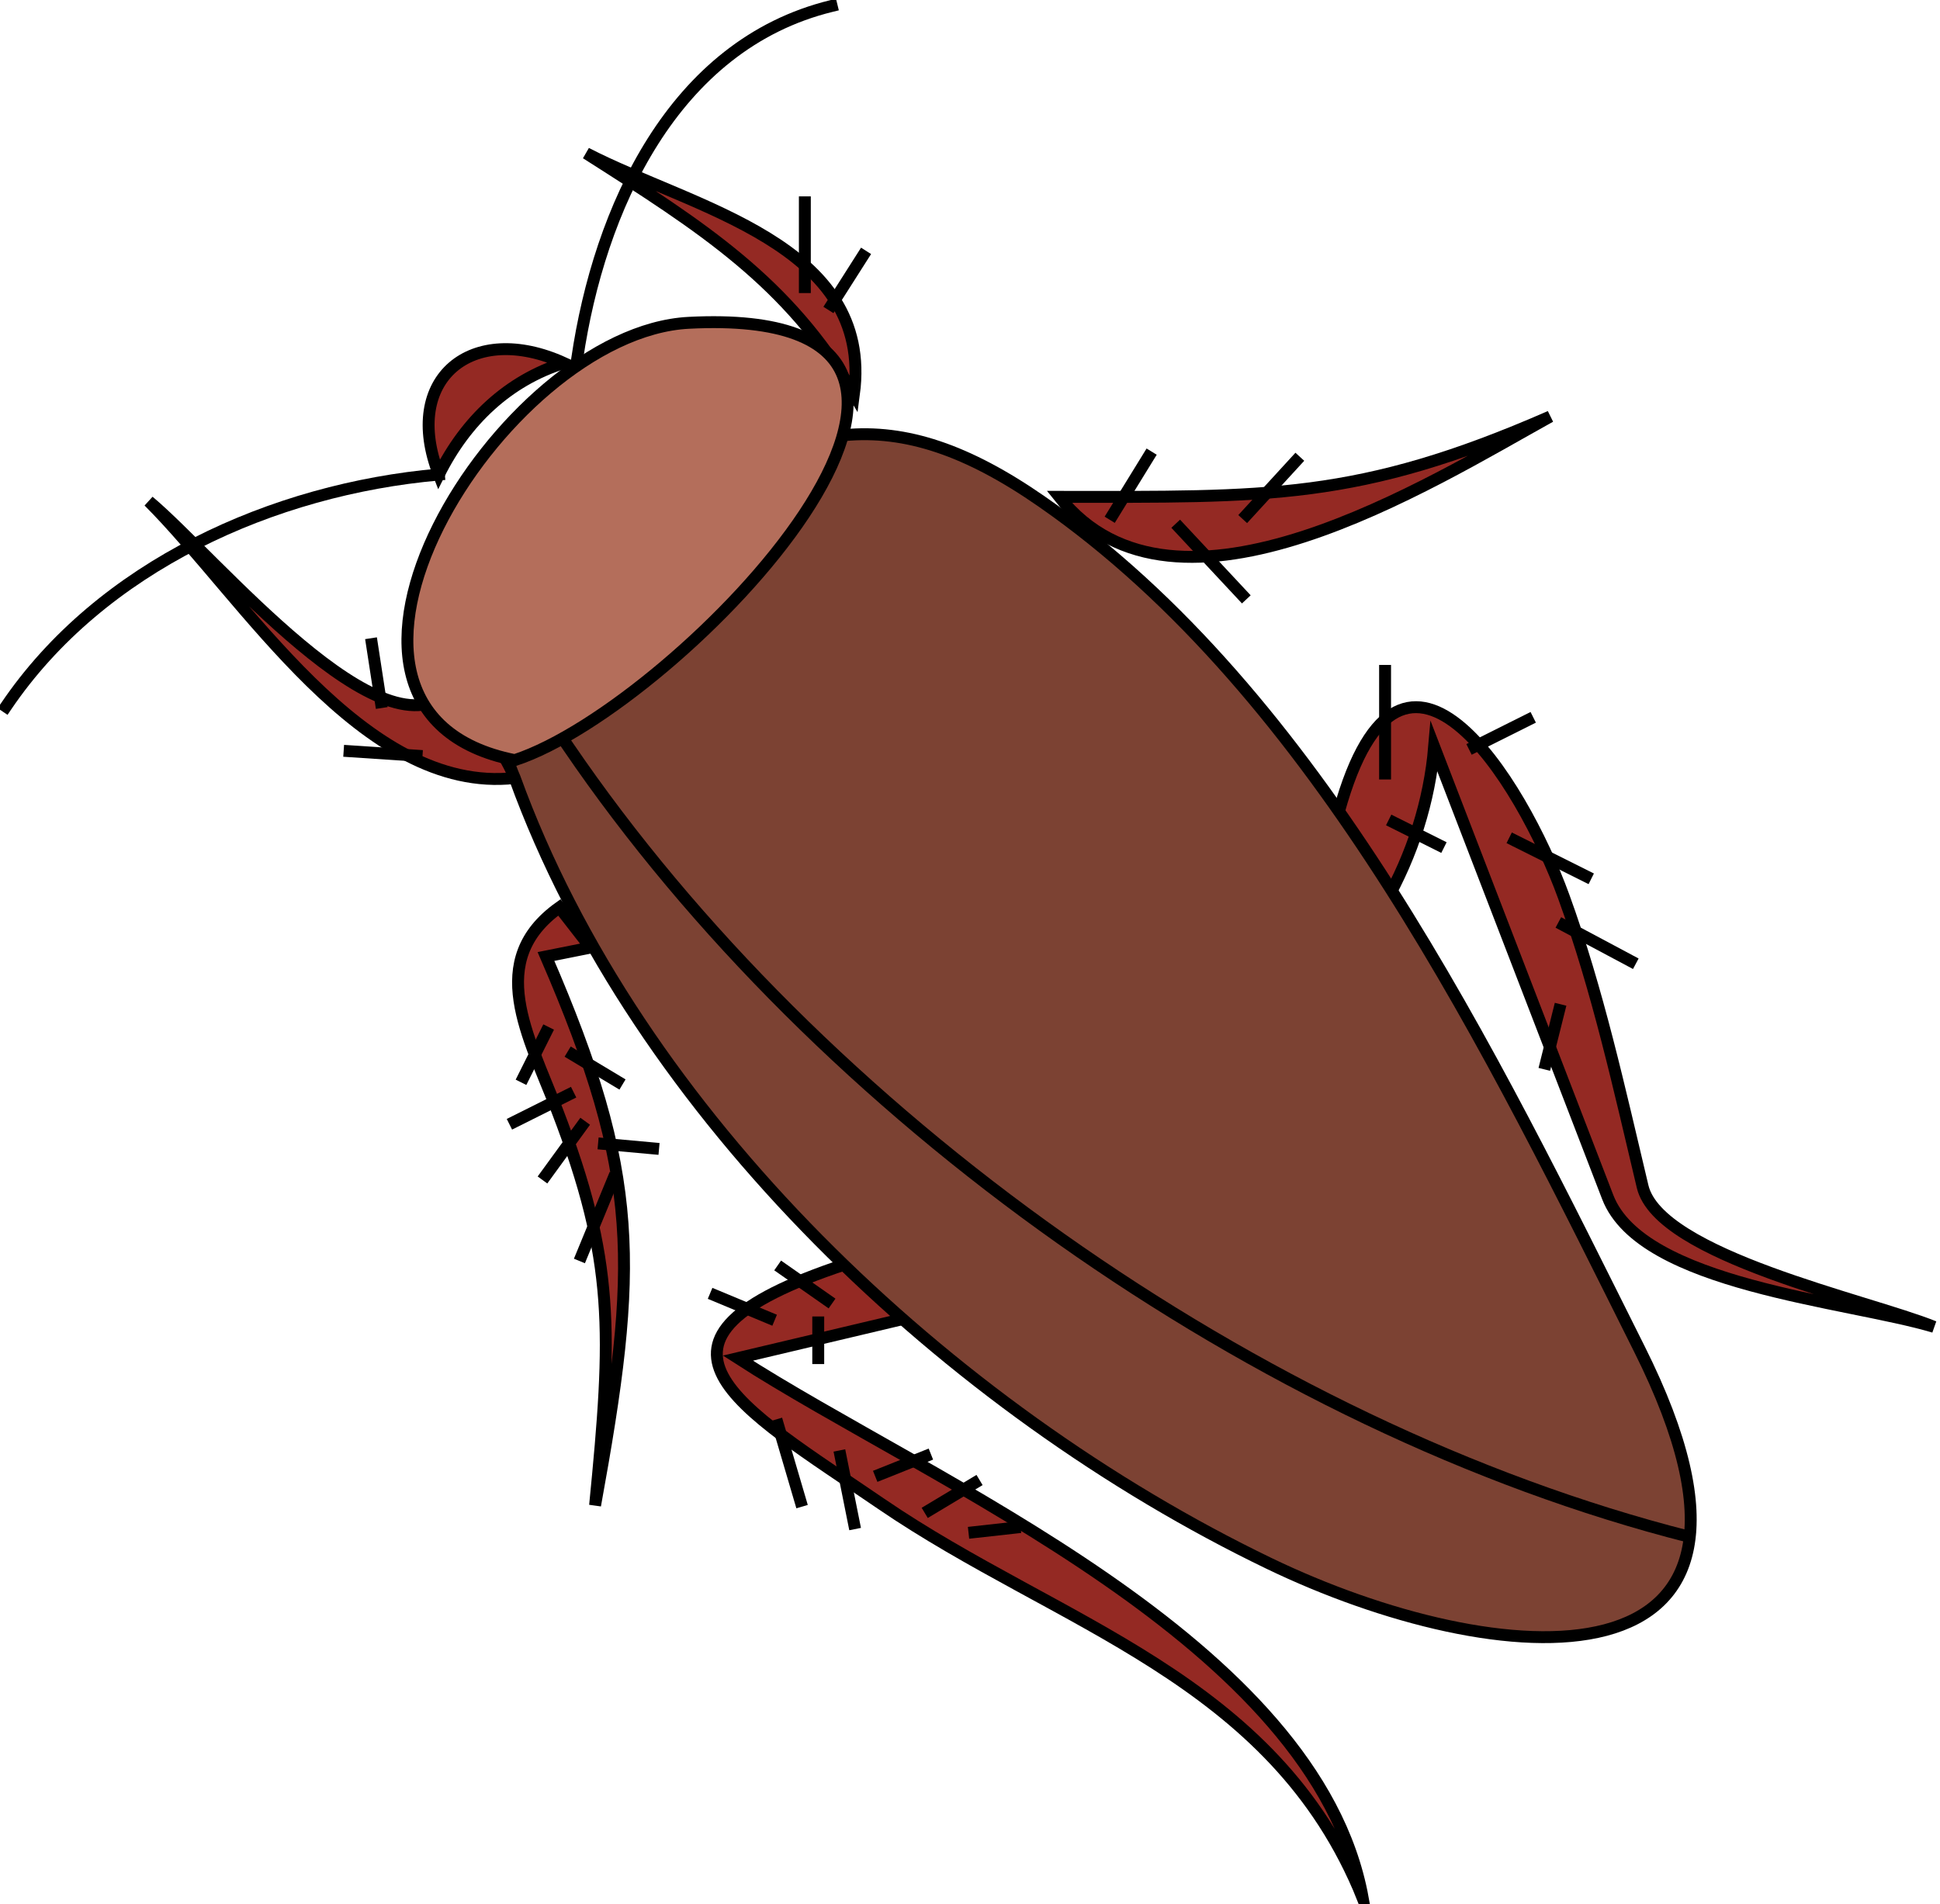 <svg xmlns="http://www.w3.org/2000/svg" xmlns:xlink="http://www.w3.org/1999/xlink" version="1.1" id="Layer_1" x="0px" y="0px" enable-background="new 0 0 822.05 841.89" xml:space="preserve" viewBox="248.4 262.15 326 320">
<path fill-rule="evenodd" clip-rule="evenodd" fill="#942923" stroke="#000000" stroke-width="2" stroke-linecap="square" stroke-miterlimit="10" d="  M322.148,341.904c4.507-9.06,11.65-15.798,21-18.75C327.731,316.142,315.847,325.74,322.148,341.904z"/>
<path fill-rule="evenodd" clip-rule="evenodd" fill="#942923" stroke="#000000" stroke-width="2" stroke-linecap="square" stroke-miterlimit="10" d="  M390.398,474.656c3.5,3,7,6,10.5,9c-9.5,2.25-19,4.5-28.5,6.75c32.436,20.947,97.084,47.54,105.002,90.75  c-14.946-37.135-51.082-45.845-80.946-66.277C372.445,498.451,351.609,487.505,390.398,474.656z"/>
<path fill-rule="evenodd" clip-rule="evenodd" fill="#942923" stroke="#000000" stroke-width="2" stroke-linecap="square" stroke-miterlimit="10" d="  M342.398,414.654c1.75,2.25,3.5,4.501,5.25,6.752c-2.5,0.5-5,1-7.5,1.5c15.963,36.868,15.578,51.948,8.25,92.25  c2.842-28.895,3.362-41.058-6.375-66.375C337.149,436.109,329.885,423.599,342.398,414.654z"/>
<path fill-rule="evenodd" clip-rule="evenodd" fill="#942923" stroke="#000000" stroke-width="2" stroke-linecap="square" stroke-miterlimit="10" d="  M472.9,400.404c1.757,4.741,5.602,9.167,8.25,13.5c4.58-8.04,7.482-17.166,8.25-26.25c9.723,25.232,19.444,50.464,29.167,75.696  c5.715,14.831,40.271,17.437,54.833,21.806c-11.064-4.495-46.191-11.905-48.973-23.583c-3.894-16.356-7.523-32.972-13.277-48.794  C504.218,393.715,483.355,359.093,472.9,400.404z"/>
<path fill-rule="evenodd" clip-rule="evenodd" fill="#942923" stroke="#000000" stroke-width="2" stroke-linecap="square" stroke-miterlimit="10" d="  M426.4,345.654c34.88,0,50.135,0.66,82.5-13.5C488.878,343.23,445.93,370.394,426.4,345.654z"/>
<path fill-rule="evenodd" clip-rule="evenodd" fill="#942923" stroke="#000000" stroke-width="2" stroke-linecap="square" stroke-miterlimit="10" d="  M273.398,346.404c16.037,16.037,36.003,49.329,61.5,46.5c-2.006-4.871-6.732-11.303-10.5-15  C313.098,390.672,284.602,355.74,273.398,346.404z"/>
<path fill-rule="evenodd" clip-rule="evenodd" fill="#942923" stroke="#000000" stroke-width="2" stroke-linecap="square" stroke-miterlimit="10" d="  M346.898,287.904c19.685,12.527,33.933,21.622,45,40.5C395.275,303.171,364.734,297.14,346.898,287.904z"/>
<path fill-rule="evenodd" clip-rule="evenodd" fill="#7C4233" stroke="#000000" stroke-width="2" stroke-linecap="square" stroke-miterlimit="10" d="  M334.898,392.904c20.55,56.711,73.2,106.173,126.752,132.002c37.936,18.297,92.047,23.594,62.25-36  c-24.652-49.305-53.685-110.022-100.5-142.502c-24.858-17.247-41.439-13.892-66.002,4.5  C344.248,360.75,326.956,374.907,334.898,392.904z"/>
<path fill-rule="evenodd" clip-rule="evenodd" fill="#B46E5B" stroke="#000000" stroke-width="2" stroke-linecap="square" stroke-miterlimit="10" d="  M334.898,389.904c-41.662-8.282-2.325-71.891,29.25-73.5C427.069,313.196,362.663,380.832,334.898,389.904z"/>
<path fill="none" stroke="#000000" stroke-width="2" stroke-linecap="square" stroke-miterlimit="10" d="M322.148,341.904  c-27.766,2.448-56.771,15.359-72.75,39"/>
<path fill="none" stroke="#000000" stroke-width="2" stroke-linecap="square" stroke-miterlimit="10" d="M345.398,322.404  c3.679-24.966,16.05-52.733,42.75-59.25"/>
<path fill="none" stroke="#000000" stroke-width="2" stroke-linecap="square" stroke-miterlimit="10" d="M343.898,387.654  c42.175,61.891,115.83,114.318,188.252,132.752"/>
<line fill="none" stroke="#000000" stroke-width="2" stroke-linecap="square" stroke-miterlimit="10" x1="340.148" y1="435.656" x2="336.398" y2="443.156"/>
<line fill="none" stroke="#000000" stroke-width="2" stroke-linecap="square" stroke-miterlimit="10" x1="343.898" y1="446.156" x2="334.898" y2="450.656"/>
<line fill="none" stroke="#000000" stroke-width="2" stroke-linecap="square" stroke-miterlimit="10" x1="346.148" y1="451.406" x2="340.148" y2="459.656"/>
<line fill="none" stroke="#000000" stroke-width="2" stroke-linecap="square" stroke-miterlimit="10" x1="351.398" y1="460.406" x2="346.148" y2="473.156"/>
<line fill="none" stroke="#000000" stroke-width="2" stroke-linecap="square" stroke-miterlimit="10" x1="344.648" y1="439.406" x2="352.148" y2="443.906"/>
<line fill="none" stroke="#000000" stroke-width="2" stroke-linecap="square" stroke-miterlimit="10" x1="349.898" y1="454.406" x2="358.148" y2="455.156"/>
<line fill="none" stroke="#000000" stroke-width="2" stroke-linecap="square" stroke-miterlimit="10" x1="387.398" y1="480.656" x2="379.898" y2="475.406"/>
<line fill="none" stroke="#000000" stroke-width="2" stroke-linecap="square" stroke-miterlimit="10" x1="377.648" y1="483.656" x2="368.648" y2="479.906"/>
<line fill="none" stroke="#000000" stroke-width="2" stroke-linecap="square" stroke-miterlimit="10" x1="385.898" y1="484.406" x2="385.898" y2="490.406"/>
<line fill="none" stroke="#000000" stroke-width="2" stroke-linecap="square" stroke-miterlimit="10" x1="379.148" y1="501.656" x2="382.898" y2="514.406"/>
<line fill="none" stroke="#000000" stroke-width="2" stroke-linecap="square" stroke-miterlimit="10" x1="389.648" y1="506.906" x2="391.898" y2="518.156"/>
<line fill="none" stroke="#000000" stroke-width="2" stroke-linecap="square" stroke-miterlimit="10" x1="404.648" y1="515.906" x2="412.148" y2="511.406"/>
<line fill="none" stroke="#000000" stroke-width="2" stroke-linecap="square" stroke-miterlimit="10" x1="412.148" y1="519.656" x2="418.9" y2="518.906"/>
<line fill="none" stroke="#000000" stroke-width="2" stroke-linecap="square" stroke-miterlimit="10" x1="396.398" y1="509.906" x2="403.898" y2="506.906"/>
<line fill="none" stroke="#000000" stroke-width="2" stroke-linecap="square" stroke-miterlimit="10" x1="502.9" y1="403.404" x2="514.9" y2="409.404"/>
<line fill="none" stroke="#000000" stroke-width="2" stroke-linecap="square" stroke-miterlimit="10" x1="511.15" y1="417.654" x2="522.4" y2="423.656"/>
<line fill="none" stroke="#000000" stroke-width="2" stroke-linecap="square" stroke-miterlimit="10" x1="510.4" y1="431.906" x2="508.15" y2="440.906"/>
<line fill="none" stroke="#000000" stroke-width="2" stroke-linecap="square" stroke-miterlimit="10" x1="496.15" y1="387.654" x2="505.15" y2="383.154"/>
<line fill="none" stroke="#000000" stroke-width="2" stroke-linecap="square" stroke-miterlimit="10" x1="481.15" y1="392.154" x2="481.15" y2="374.904"/>
<line fill="none" stroke="#000000" stroke-width="2" stroke-linecap="square" stroke-miterlimit="10" x1="484.15" y1="398.154" x2="484.15" y2="398.154"/>
<line fill="none" stroke="#000000" stroke-width="2" stroke-linecap="square" stroke-miterlimit="10" x1="490.15" y1="404.154" x2="482.65" y2="400.404"/>
<line fill="none" stroke="#000000" stroke-width="2" stroke-linecap="square" stroke-miterlimit="10" x1="435.4" y1="348.654" x2="441.4" y2="338.904"/>
<line fill="none" stroke="#000000" stroke-width="2" stroke-linecap="square" stroke-miterlimit="10" x1="446.65" y1="350.904" x2="457.15" y2="362.154"/>
<line fill="none" stroke="#000000" stroke-width="2" stroke-linecap="square" stroke-miterlimit="10" x1="457.9" y1="348.654" x2="466.15" y2="339.654"/>
<line fill="none" stroke="#000000" stroke-width="2" stroke-linecap="square" stroke-miterlimit="10" x1="318.398" y1="389.154" x2="307.148" y2="388.404"/>
<line fill="none" stroke="#000000" stroke-width="2" stroke-linecap="square" stroke-miterlimit="10" x1="312.398" y1="380.154" x2="310.898" y2="370.404"/>
<line fill="none" stroke="#000000" stroke-width="2" stroke-linecap="square" stroke-miterlimit="10" x1="388.148" y1="313.404" x2="393.398" y2="305.154"/>
<line fill="none" stroke="#000000" stroke-width="2" stroke-linecap="square" stroke-miterlimit="10" x1="383.648" y1="310.404" x2="383.648" y2="296.154"/>
</svg>